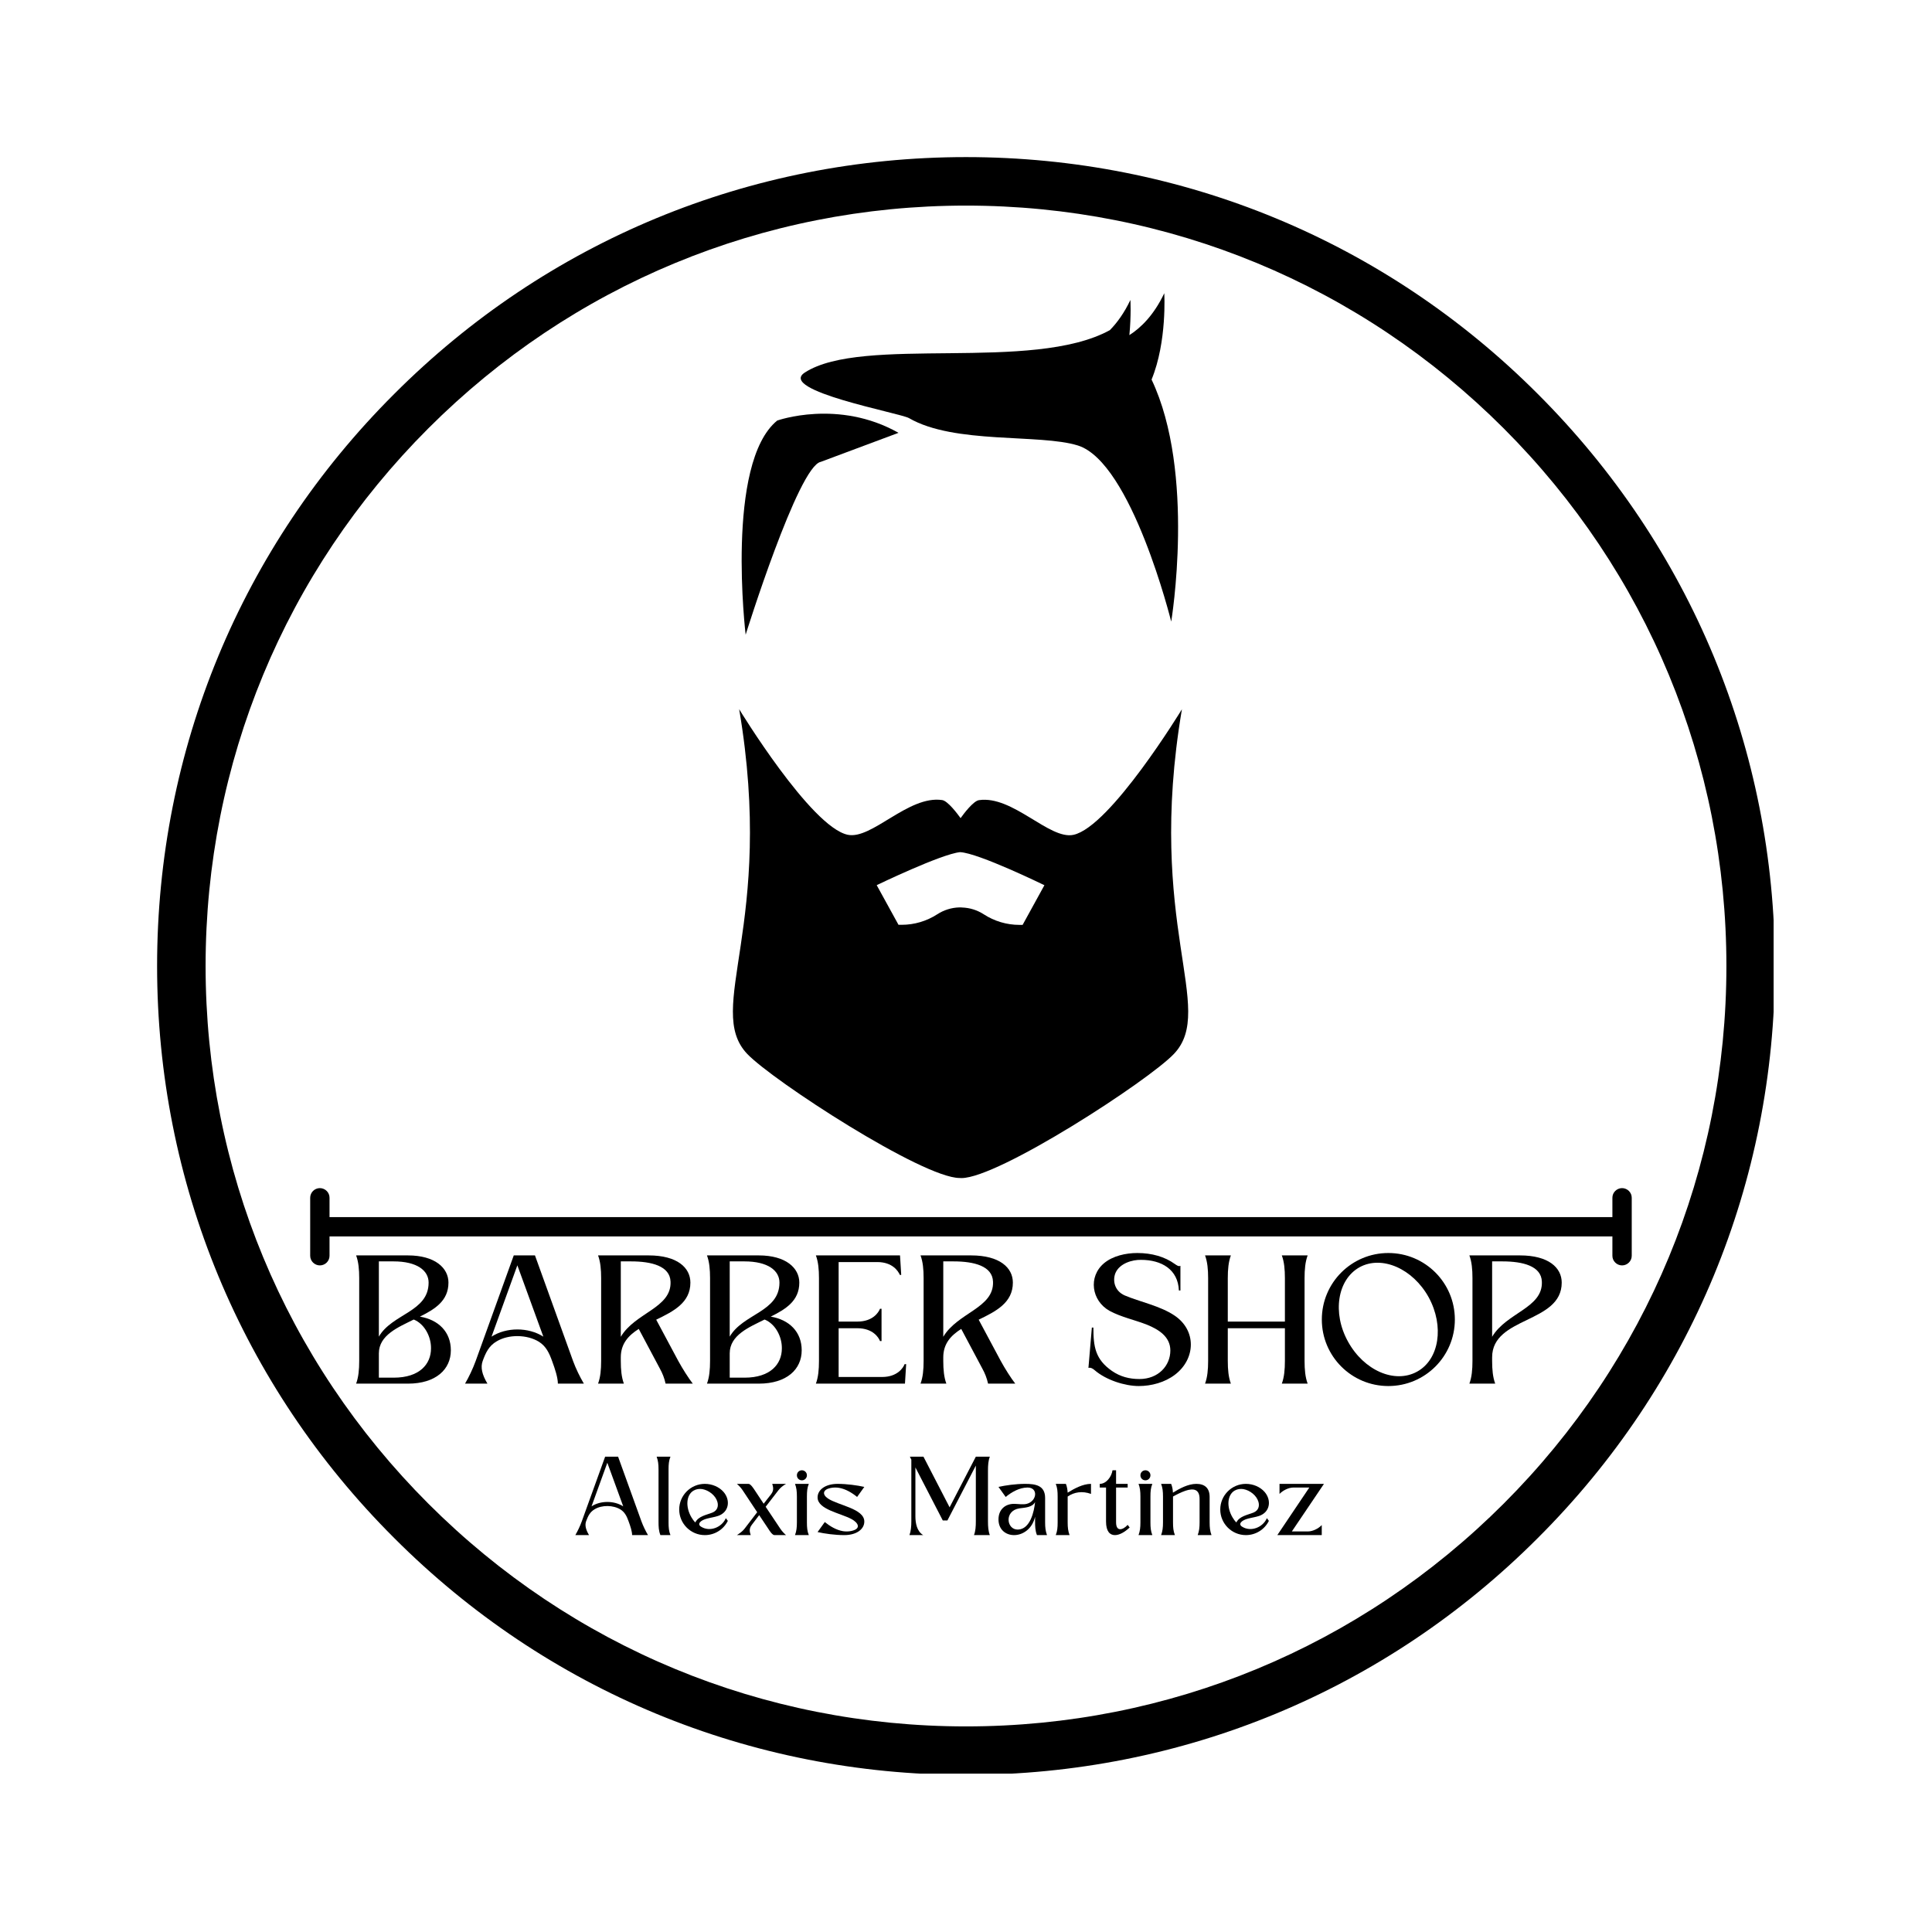 <svg xmlns="http://www.w3.org/2000/svg" xmlns:xlink="http://www.w3.org/1999/xlink" width="500" zoomAndPan="magnify" viewBox="0 0 375 375" height="500" preserveAspectRatio="xMidYMid meet" version="1.0"><defs><g/><clipPath id="4ec8649968"><path d="M 30.492 30 L 344.883 30 L 344.883 344.883 L 30.492 344.883 Z M 30.492 30 " clip-rule="nonzero"/></clipPath><clipPath id="2355ef7ab5"><path d="M 187.5 344.508 C 145.582 344.508 106.109 328.191 76.492 298.508 C 46.809 268.891 30.492 229.418 30.492 187.5 C 30.492 145.582 46.809 106.109 76.492 76.492 C 106.109 46.809 145.582 30.492 187.5 30.492 C 229.418 30.492 268.891 46.809 298.508 76.492 C 328.191 106.172 344.508 145.582 344.508 187.5 C 344.508 229.418 328.191 268.891 298.508 298.508 C 268.891 328.191 229.418 344.508 187.5 344.508 Z M 187.5 39.906 C 148.09 39.906 111.004 55.281 83.141 83.141 C 55.281 111.004 39.906 148.09 39.906 187.5 C 39.906 226.91 55.281 263.996 83.141 291.859 C 111.004 319.719 148.09 335.094 187.5 335.094 C 226.91 335.094 263.996 319.719 291.859 291.859 C 319.719 263.996 335.094 226.91 335.094 187.5 C 335.094 148.09 319.719 111.004 291.859 83.141 C 263.996 55.281 226.91 39.906 187.5 39.906 Z M 187.5 39.906 " clip-rule="nonzero"/></clipPath><clipPath id="6da794c970"><path d="M 155 56.938 L 229 56.938 L 229 121 L 155 121 Z M 155 56.938 " clip-rule="nonzero"/></clipPath><clipPath id="5ece5cc0fc"><path d="M 142 137 L 231 137 L 231 228.688 L 142 228.688 Z M 142 137 " clip-rule="nonzero"/></clipPath></defs><rect x="-37.5" width="450" fill="#ffffff" y="-37.5" height="450" fill-opacity="1"/><rect x="-37.5" width="450" fill="#ffffff" y="-37.5" height="450" fill-opacity="1"/><rect x="-37.5" width="450" fill="#ffffff" y="-37.5" height="450" fill-opacity="1"/><g clip-path="url(#4ec8649968)"><g clip-path="url(#2355ef7ab5)"><path fill="#000000" d="M 30.492 30.492 L 344.258 30.492 L 344.258 344.258 L 30.492 344.258 Z M 30.492 30.492 " fill-opacity="1" fill-rule="nonzero"/></g></g><path fill="#000000" d="M 159.316 89.645 L 174.398 84.012 C 162.707 77.395 150.852 81.633 150.852 81.633 C 140.742 89.898 144.73 123.195 144.73 123.195 C 144.73 123.195 154.941 90.461 159.316 89.645 " fill-opacity="1" fill-rule="nonzero"/><g clip-path="url(#6da794c970)"><path fill="#000000" d="M 209.199 86.465 C 219.672 89.727 227.332 120.652 227.332 120.652 C 227.332 120.652 232.133 91.801 223.52 73.672 C 226.551 66.305 225.984 56.918 225.984 56.918 C 223.984 61.125 221.488 63.594 219.211 65.047 C 219.586 61.164 219.41 58.223 219.41 58.223 C 218.211 60.75 216.828 62.648 215.426 64.078 C 200.398 72.328 167.445 65.027 156.211 72.312 C 150.809 75.816 174.719 80.16 176.434 81.156 C 185.254 86.27 201.777 84.16 209.199 86.465 " fill-opacity="1" fill-rule="nonzero"/></g><g clip-path="url(#5ece5cc0fc)"><path fill="#000000" d="M 198.488 179.52 L 197.867 179.52 C 195.406 179.52 193.008 178.801 190.965 177.477 C 189.691 176.648 188.219 176.188 186.703 176.145 L 186.613 176.141 L 186.613 176.133 C 186.508 176.129 186.402 176.125 186.301 176.125 L 186.184 176.129 C 184.668 176.172 183.195 176.637 181.922 177.461 C 179.879 178.785 177.48 179.504 175.02 179.504 L 174.398 179.504 L 170.168 171.809 C 170.168 171.809 182.668 165.77 186.344 165.402 C 189.906 165.555 202.719 171.82 202.719 171.82 Z M 208.348 162.043 C 203.68 163.035 196.562 154.336 190.012 155.309 C 188.91 155.473 187.023 157.996 186.449 158.801 C 185.883 158.012 183.98 155.457 182.875 155.293 C 176.324 154.32 169.203 163.023 164.535 162.027 C 157.379 160.504 143.473 137.656 143.473 137.656 C 150.566 179.504 136.656 195.77 145.039 204.566 C 150.023 209.789 179.055 228.648 186.27 228.648 C 186.387 228.656 186.508 228.664 186.613 228.664 C 193.832 228.664 222.863 209.805 227.844 204.578 C 236.23 195.781 222.316 179.52 229.41 137.668 C 229.41 137.668 215.508 160.52 208.348 162.043 " fill-opacity="1" fill-rule="nonzero"/></g><path stroke-linecap="round" transform="matrix(0.751, 0, 0, 0.75, 60.208, 236.238)" fill="none" stroke-linejoin="miter" d="M 4.998 2.5 L 336.578 2.5 " stroke="#000000" stroke-width="5" stroke-opacity="1" stroke-miterlimit="4"/><path fill="#000000" d="M 62.086 230.613 C 62.336 230.613 62.574 230.66 62.805 230.758 C 63.035 230.852 63.238 230.988 63.414 231.164 C 63.59 231.34 63.723 231.539 63.82 231.77 C 63.914 232 63.961 232.238 63.961 232.488 L 63.961 243.738 C 63.961 243.988 63.914 244.227 63.82 244.457 C 63.723 244.684 63.59 244.887 63.414 245.062 C 63.238 245.238 63.035 245.375 62.805 245.469 C 62.574 245.566 62.336 245.613 62.086 245.613 C 61.836 245.613 61.598 245.566 61.367 245.469 C 61.137 245.375 60.934 245.238 60.758 245.062 C 60.582 244.887 60.445 244.684 60.352 244.457 C 60.254 244.227 60.207 243.988 60.207 243.738 L 60.207 232.488 C 60.207 232.238 60.254 232 60.352 231.77 C 60.445 231.539 60.582 231.34 60.758 231.164 C 60.934 230.988 61.137 230.852 61.367 230.758 C 61.598 230.66 61.836 230.613 62.086 230.613 Z M 62.086 230.613 " fill-opacity="1" fill-rule="nonzero"/><path fill="#000000" d="M 314.84 230.613 C 315.09 230.613 315.332 230.66 315.559 230.758 C 315.789 230.852 315.992 230.988 316.168 231.164 C 316.344 231.34 316.48 231.539 316.578 231.77 C 316.672 232 316.719 232.238 316.719 232.488 L 316.719 243.738 C 316.719 243.988 316.672 244.227 316.578 244.457 C 316.48 244.684 316.344 244.887 316.168 245.062 C 315.992 245.238 315.789 245.375 315.559 245.469 C 315.332 245.566 315.09 245.613 314.84 245.613 C 314.594 245.613 314.352 245.566 314.125 245.469 C 313.895 245.375 313.691 245.238 313.516 245.062 C 313.34 244.887 313.203 244.684 313.105 244.457 C 313.012 244.227 312.965 243.988 312.965 243.738 L 312.965 232.488 C 312.965 232.238 313.012 232 313.105 231.77 C 313.203 231.539 313.34 231.34 313.516 231.164 C 313.691 230.988 313.895 230.852 314.125 230.758 C 314.352 230.66 314.594 230.613 314.84 230.613 Z M 314.84 230.613 " fill-opacity="1" fill-rule="nonzero"/><g fill="#000000" fill-opacity="1"><g transform="translate(111.671, 297.963)"><g><path d="M 8.301 -15.223 L 5.785 -15.223 L 1.258 -2.68 C 0.934 -1.785 0.445 -0.75 0 0 L 2.66 0 C 2.008 -1.098 1.828 -1.93 2.09 -2.68 C 2.457 -3.672 2.82 -4.484 3.773 -5.031 C 5.176 -5.867 7.348 -5.844 8.766 -4.973 C 9.598 -4.445 9.984 -3.672 10.352 -2.637 C 10.676 -1.766 11.02 -0.711 11.02 0 L 14.105 0 C 13.66 -0.75 13.152 -1.785 12.828 -2.68 Z M 9.297 -5.582 C 7.508 -6.719 4.91 -6.719 3.145 -5.582 L 6.211 -14.043 Z M 9.297 -5.582 "/></g></g></g><g fill="#000000" fill-opacity="1"><g transform="translate(127.453, 297.963)"><g><path d="M 2.68 0 C 2.375 -0.77 2.312 -1.461 2.312 -2.477 L 2.312 -12.746 C 2.312 -13.762 2.375 -14.449 2.68 -15.223 C 1.785 -15.223 0.895 -15.223 0 -15.223 C 0.285 -14.449 0.367 -13.762 0.367 -12.746 L 0.367 -2.637 C 0.367 -1.664 0.387 -0.871 0.73 0 Z M 2.68 0 "/></g></g></g><g fill="#000000" fill-opacity="1"><g transform="translate(131.834, 297.963)"><g><path d="M 4.223 -1.645 C 3.43 -2.152 4.121 -2.883 5.418 -3.207 C 6.09 -3.391 6.859 -3.492 7.531 -3.715 C 9.699 -4.445 9.984 -6.797 8.605 -8.383 C 7.754 -9.355 6.395 -9.945 4.973 -9.945 C 2.234 -9.945 0 -7.711 0 -4.973 C 0 -2.234 2.234 0 4.973 0 C 6.922 0 8.625 -1.117 9.438 -2.762 L 9.051 -3.289 C 8.281 -1.5 5.945 -0.547 4.223 -1.645 Z M 3.125 -2.457 C 2.84 -2.738 2.598 -3.066 2.375 -3.449 C 1.176 -5.48 1.359 -7.812 2.801 -8.645 C 3.328 -8.949 3.918 -9.012 4.484 -8.93 C 5.742 -8.707 7.043 -7.711 7.406 -6.473 C 7.652 -5.641 7.43 -4.789 6.473 -4.383 C 5.336 -3.918 3.734 -3.695 3.125 -2.457 Z M 3.125 -2.457 "/></g></g></g><g fill="#000000" fill-opacity="1"><g transform="translate(143.032, 297.963)"><g><path d="M 2.902 -2.008 C 3.367 -2.617 3.855 -3.246 4.324 -3.875 L 6.047 -1.301 C 6.293 -0.914 6.859 0 7.285 0 L 9.539 0 C 9.152 -0.324 8.707 -0.812 8.441 -1.219 L 5.582 -5.5 C 6.414 -6.574 7.227 -7.633 8.059 -8.707 C 8.465 -9.234 8.949 -9.598 9.539 -9.945 L 6.859 -9.945 C 6.98 -9.5 7.285 -8.766 6.637 -7.934 L 5.195 -6.09 L 3.492 -8.664 C 3.246 -9.031 2.68 -9.945 2.254 -9.945 L 0 -9.945 C 0.387 -9.621 0.832 -9.133 1.098 -8.727 L 3.938 -4.445 C 3.125 -3.367 2.312 -2.312 1.48 -1.238 C 1.074 -0.711 0.566 -0.367 0 0 L 2.68 0 C 2.535 -0.527 2.254 -1.176 2.902 -2.008 Z M 2.902 -2.008 "/></g></g></g><g fill="#000000" fill-opacity="1"><g transform="translate(154.31, 297.963)"><g><path d="M 2.312 -2.477 C 2.312 -4.141 2.312 -5.805 2.312 -7.469 C 2.312 -8.504 2.375 -9.195 2.68 -9.945 C 1.785 -9.945 0.895 -9.945 0 -9.945 C 0.285 -9.195 0.367 -8.504 0.367 -7.469 C 0.367 -5.805 0.367 -4.141 0.367 -2.477 C 0.367 -1.461 0.285 -0.77 0 0 C 0.895 0 1.785 0 2.68 0 C 2.375 -0.77 2.312 -1.461 2.312 -2.477 Z M 1.34 -12.582 C 0.793 -12.582 0.367 -12.156 0.367 -11.609 C 0.367 -11.062 0.793 -10.633 1.34 -10.633 C 1.867 -10.633 2.312 -11.062 2.312 -11.609 C 2.312 -12.156 1.867 -12.582 1.34 -12.582 Z M 1.34 -12.582 "/></g></g></g><g fill="#000000" fill-opacity="1"><g transform="translate(158.692, 297.963)"><g><path d="M 0 -7.285 C 0.039 -4.973 4.402 -4.281 6.598 -3.105 C 7.875 -2.414 8.543 -1.258 6.598 -0.812 C 6.008 -0.668 5.336 -0.691 4.891 -0.77 C 3.613 -0.996 2.395 -1.727 1.398 -2.535 L 0 -0.59 C 1.34 -0.285 3.367 0 5.176 0 C 7.633 0 9.094 -1.199 9.07 -2.66 C 9.031 -5.156 3.977 -5.766 1.988 -7.125 C 0.871 -7.895 1.016 -8.809 2.457 -9.133 C 3.043 -9.273 3.715 -9.254 4.18 -9.172 C 5.461 -8.949 6.676 -8.219 7.672 -7.406 L 9.07 -9.355 C 7.73 -9.66 5.684 -9.945 3.898 -9.945 C 1.441 -9.945 -0.02 -8.746 0 -7.285 Z M 0 -7.285 "/></g></g></g><g fill="#000000" fill-opacity="1"><g transform="translate(169.524, 297.963)"><g/></g></g><g fill="#000000" fill-opacity="1"><g transform="translate(176.523, 297.963)"><g><path d="M 2.68 0 C 1.441 -0.711 1.156 -2.332 1.156 -3.633 L 1.156 -13.133 L 6.473 -2.84 L 7.367 -2.84 L 12.887 -13.496 L 12.887 -2.699 C 12.887 -1.664 12.828 -0.77 12.523 0 L 15.605 0 C 15.301 -0.77 15.242 -1.664 15.242 -2.699 C 15.242 -4.363 15.242 -10.859 15.242 -12.523 C 15.242 -13.559 15.301 -14.449 15.605 -15.223 L 12.887 -15.223 L 7.793 -5.398 L 2.719 -15.223 L 0.082 -15.223 L 0.367 -14.652 L 0.367 -2.699 C 0.367 -1.664 0.285 -0.77 0 0 Z M 2.68 0 "/></g></g></g><g fill="#000000" fill-opacity="1"><g transform="translate(193.806, 297.963)"><g><path d="M 9.051 -2.477 C 9.051 -3.551 9.051 -5.844 9.051 -7.203 C 9.051 -9.66 7.164 -9.945 5.176 -9.945 C 3.367 -9.945 1.34 -9.66 0 -9.355 L 1.398 -7.406 C 2.559 -8.363 4.059 -9.215 5.602 -9.234 C 7.773 -9.273 7.488 -6.574 5.48 -6.066 C 4.73 -5.887 3.918 -6.047 3.125 -6.066 C 1.277 -6.109 0 -4.934 0 -3.043 C 0 -1.055 1.422 0 3.023 0 C 4.707 0 6.555 -1.176 7.102 -3.57 L 7.102 -2.68 C 7.102 -1.684 7.125 -0.871 7.469 0 L 9.418 0 C 9.133 -0.77 9.051 -1.461 9.051 -2.477 Z M 3.773 -1.074 C 1.523 -1.016 1.074 -4.77 4.098 -5.195 C 5.156 -5.336 6.574 -5.379 7.102 -6.414 C 6.922 -4.586 6.168 -1.137 3.773 -1.074 Z M 3.773 -1.074 "/></g></g></g><g fill="#000000" fill-opacity="1"><g transform="translate(204.922, 297.963)"><g><path d="M 0 -9.945 C 0.305 -9.195 0.367 -8.504 0.367 -7.469 L 0.367 -2.477 C 0.367 -1.461 0.305 -0.77 0 0 C 0.895 0 1.785 0 2.68 0 C 2.395 -0.77 2.312 -1.461 2.312 -2.477 L 2.312 -7.328 C 2.312 -7.367 2.312 -7.43 2.312 -7.488 C 3.594 -8.363 5.156 -8.605 6.84 -7.996 L 6.84 -9.945 C 5.258 -9.945 3.594 -9.031 2.312 -8.238 C 2.273 -8.828 2.191 -9.375 1.969 -9.945 Z M 0 -9.945 "/></g></g></g><g fill="#000000" fill-opacity="1"><g transform="translate(213.462, 297.963)"><g><path d="M 0 -9.945 L 0 -9.234 L 1.219 -9.234 L 1.219 -2.637 C 1.219 -0.711 1.969 0 2.941 0 C 3.836 0 4.852 -0.59 5.805 -1.48 L 5.418 -1.988 C 4.527 -0.996 3.168 -0.566 3.168 -2.477 L 3.168 -9.234 L 5.418 -9.234 L 5.418 -9.945 L 3.168 -9.945 L 3.168 -12.582 L 2.477 -12.582 C 2.273 -11.266 1.238 -9.945 0 -9.945 Z M 0 -9.945 "/></g></g></g><g fill="#000000" fill-opacity="1"><g transform="translate(220.988, 297.963)"><g><path d="M 2.312 -2.477 C 2.312 -4.141 2.312 -5.805 2.312 -7.469 C 2.312 -8.504 2.375 -9.195 2.68 -9.945 C 1.785 -9.945 0.895 -9.945 0 -9.945 C 0.285 -9.195 0.367 -8.504 0.367 -7.469 C 0.367 -5.805 0.367 -4.141 0.367 -2.477 C 0.367 -1.461 0.285 -0.77 0 0 C 0.895 0 1.785 0 2.68 0 C 2.375 -0.77 2.312 -1.461 2.312 -2.477 Z M 1.34 -12.582 C 0.793 -12.582 0.367 -12.156 0.367 -11.609 C 0.367 -11.062 0.793 -10.633 1.34 -10.633 C 1.867 -10.633 2.312 -11.062 2.312 -11.609 C 2.312 -12.156 1.867 -12.582 1.34 -12.582 Z M 1.34 -12.582 "/></g></g></g><g fill="#000000" fill-opacity="1"><g transform="translate(225.37, 297.963)"><g><path d="M 0 -9.945 C 0.285 -9.195 0.367 -8.504 0.367 -7.469 L 0.367 -2.477 C 0.367 -1.461 0.285 -0.77 0 0 C 0.895 0 1.785 0 2.68 0 C 2.375 -0.77 2.312 -1.461 2.312 -2.477 L 2.312 -7.328 C 2.312 -7.367 2.312 -7.43 2.312 -7.488 C 2.965 -7.855 3.918 -8.34 4.77 -8.625 C 6.27 -9.113 7.469 -8.949 7.469 -7 L 7.469 -2.477 C 7.469 -1.461 7.387 -0.77 7.102 0 C 7.996 0 8.891 0 9.781 0 C 9.5 -0.77 9.418 -1.461 9.418 -2.477 C 9.418 -3.938 9.418 -5.867 9.418 -7.406 C 9.418 -9.094 8.504 -9.945 6.84 -9.945 C 5.234 -9.945 3.57 -9.031 2.293 -8.238 C 2.273 -8.828 2.172 -9.375 1.949 -9.945 Z M 0 -9.945 "/></g></g></g><g fill="#000000" fill-opacity="1"><g transform="translate(236.851, 297.963)"><g><path d="M 4.223 -1.645 C 3.43 -2.152 4.121 -2.883 5.418 -3.207 C 6.09 -3.391 6.859 -3.492 7.531 -3.715 C 9.699 -4.445 9.984 -6.797 8.605 -8.383 C 7.754 -9.355 6.395 -9.945 4.973 -9.945 C 2.234 -9.945 0 -7.711 0 -4.973 C 0 -2.234 2.234 0 4.973 0 C 6.922 0 8.625 -1.117 9.438 -2.762 L 9.051 -3.289 C 8.281 -1.5 5.945 -0.547 4.223 -1.645 Z M 3.125 -2.457 C 2.84 -2.738 2.598 -3.066 2.375 -3.449 C 1.176 -5.48 1.359 -7.812 2.801 -8.645 C 3.328 -8.949 3.918 -9.012 4.484 -8.93 C 5.742 -8.707 7.043 -7.711 7.406 -6.473 C 7.652 -5.641 7.43 -4.789 6.473 -4.383 C 5.336 -3.918 3.734 -3.695 3.125 -2.457 Z M 3.125 -2.457 "/></g></g></g><g fill="#000000" fill-opacity="1"><g transform="translate(248.048, 297.963)"><g><path d="M 8.93 -9.945 C 5.906 -9.945 3.328 -9.945 0.305 -9.945 L 0.305 -7.996 C 0.953 -8.664 2.051 -9.234 3.004 -9.234 L 6.09 -9.234 L -0.121 0 C 2.902 0 5.48 0 8.504 0 L 8.504 -1.949 C 7.875 -1.277 6.758 -0.711 5.824 -0.711 L 2.699 -0.711 Z M 8.93 -9.945 "/></g></g></g><g fill="#000000" fill-opacity="1"><g transform="translate(69.123, 268.564)"><g><path d="M 0 0 L 10.055 0 C 15.5 0 18.387 -2.789 18.387 -6.473 C 18.387 -10.055 15.965 -12.414 12.379 -13.008 C 15.234 -14.438 17.922 -16.031 17.922 -19.613 C 17.922 -22.434 15.332 -24.891 10.055 -24.891 L 0 -24.891 C 0.465 -23.629 0.598 -22.168 0.598 -20.477 C 0.598 -17.754 0.598 -7.137 0.598 -4.414 C 0.598 -2.723 0.465 -1.262 0 0 Z M 11.184 -12.445 C 13.242 -11.617 14.57 -9.16 14.535 -6.836 C 14.535 -3.785 12.312 -1.16 7.301 -1.16 L 4.414 -1.16 L 4.414 -5.875 C 4.414 -9.457 8.266 -10.984 11.184 -12.445 Z M 4.414 -23.73 L 7.27 -23.73 C 11.848 -23.73 14.07 -21.938 14.07 -19.613 C 14.07 -13.906 7.004 -13.605 4.414 -9.125 Z M 4.414 -23.73 "/></g></g></g><g fill="#000000" fill-opacity="1"><g transform="translate(90.263, 268.564)"><g><path d="M 13.574 -24.891 L 9.457 -24.891 L 2.059 -4.379 C 1.527 -2.922 0.73 -1.227 0 0 L 4.348 0 C 3.285 -1.793 2.988 -3.152 3.418 -4.379 C 4.016 -6.008 4.613 -7.336 6.172 -8.23 C 8.461 -9.59 12.016 -9.559 14.336 -8.133 C 15.699 -7.27 16.328 -6.008 16.926 -4.312 C 17.457 -2.887 18.02 -1.16 18.02 0 L 23.066 0 C 22.336 -1.227 21.504 -2.922 20.973 -4.379 Z M 15.199 -9.125 C 12.281 -10.984 8.031 -10.984 5.145 -9.125 L 10.156 -22.965 Z M 15.199 -9.125 "/></g></g></g><g fill="#000000" fill-opacity="1"><g transform="translate(116.083, 268.564)"><g><path d="M 9.824 -24.891 L 0 -24.891 C 0.465 -23.629 0.598 -22.168 0.598 -20.477 C 0.598 -17.754 0.598 -7.137 0.598 -4.414 C 0.598 -2.723 0.465 -1.262 0 0 C 1.461 0 3.551 0 5.012 0 C 4.547 -1.262 4.414 -2.723 4.414 -4.414 L 4.414 -5.109 C 4.414 -7.766 5.906 -9.359 7.898 -10.621 L 11.98 -2.953 C 12.512 -1.992 12.875 -1.062 13.109 0 L 18.387 0 C 17.555 -1.062 16.363 -2.953 15.566 -4.414 L 11.285 -12.414 C 14.637 -14.039 17.922 -15.699 17.922 -19.613 C 17.922 -22.5 15.367 -24.891 9.824 -24.891 Z M 4.414 -9.094 L 4.414 -23.73 L 6.406 -23.73 C 10.387 -23.73 13.973 -22.832 14.07 -19.781 C 14.27 -14.668 7.203 -13.805 4.414 -9.094 Z M 4.414 -9.094 "/></g></g></g><g fill="#000000" fill-opacity="1"><g transform="translate(137.223, 268.564)"><g><path d="M 0 0 L 10.055 0 C 15.5 0 18.387 -2.789 18.387 -6.473 C 18.387 -10.055 15.965 -12.414 12.379 -13.008 C 15.234 -14.438 17.922 -16.031 17.922 -19.613 C 17.922 -22.434 15.332 -24.891 10.055 -24.891 L 0 -24.891 C 0.465 -23.629 0.598 -22.168 0.598 -20.477 C 0.598 -17.754 0.598 -7.137 0.598 -4.414 C 0.598 -2.723 0.465 -1.262 0 0 Z M 11.184 -12.445 C 13.242 -11.617 14.57 -9.16 14.535 -6.836 C 14.535 -3.785 12.312 -1.16 7.301 -1.16 L 4.414 -1.16 L 4.414 -5.875 C 4.414 -9.457 8.266 -10.984 11.184 -12.445 Z M 4.414 -23.73 L 7.27 -23.73 C 11.848 -23.73 14.07 -21.938 14.07 -19.613 C 14.07 -13.906 7.004 -13.605 4.414 -9.125 Z M 4.414 -23.73 "/></g></g></g><g fill="#000000" fill-opacity="1"><g transform="translate(158.364, 268.564)"><g><path d="M 17.289 0 L 17.523 -3.785 L 17.223 -3.785 C 16.957 -3.086 15.832 -1.293 12.844 -1.293 L 4.414 -1.293 L 4.414 -10.754 L 8.066 -10.754 C 11.051 -10.754 12.18 -8.961 12.445 -8.266 L 12.742 -8.266 C 12.742 -10.355 12.742 -12.445 12.742 -14.535 L 12.445 -14.535 C 12.18 -13.84 11.051 -12.047 8.066 -12.047 L 4.414 -12.047 L 4.414 -23.598 L 11.914 -23.598 C 14.902 -23.598 15.996 -21.805 16.297 -21.105 L 16.562 -21.105 L 16.328 -24.891 L 0 -24.891 C 0.465 -23.629 0.598 -22.168 0.598 -20.477 C 0.598 -17.754 0.598 -7.137 0.598 -4.414 C 0.598 -2.723 0.465 -1.262 0 0 Z M 17.289 0 "/></g></g></g><g fill="#000000" fill-opacity="1"><g transform="translate(178.675, 268.564)"><g><path d="M 9.824 -24.891 L 0 -24.891 C 0.465 -23.629 0.598 -22.168 0.598 -20.477 C 0.598 -17.754 0.598 -7.137 0.598 -4.414 C 0.598 -2.723 0.465 -1.262 0 0 C 1.461 0 3.551 0 5.012 0 C 4.547 -1.262 4.414 -2.723 4.414 -4.414 L 4.414 -5.109 C 4.414 -7.766 5.906 -9.359 7.898 -10.621 L 11.98 -2.953 C 12.512 -1.992 12.875 -1.062 13.109 0 L 18.387 0 C 17.555 -1.062 16.363 -2.953 15.566 -4.414 L 11.285 -12.414 C 14.637 -14.039 17.922 -15.699 17.922 -19.613 C 17.922 -22.5 15.367 -24.891 9.824 -24.891 Z M 4.414 -9.094 L 4.414 -23.73 L 6.406 -23.73 C 10.387 -23.73 13.973 -22.832 14.07 -19.781 C 14.27 -14.668 7.203 -13.805 4.414 -9.094 Z M 4.414 -9.094 "/></g></g></g><g fill="#000000" fill-opacity="1"><g transform="translate(199.815, 268.564)"><g/></g></g><g fill="#000000" fill-opacity="1"><g transform="translate(211.265, 268.564)"><g><path d="M 17.555 -18.086 L 17.855 -18.086 L 17.855 -22.867 C 17.488 -22.699 17.156 -22.965 16.758 -23.23 C 14.836 -24.625 12.312 -25.355 9.492 -25.355 C 7.234 -25.355 4.746 -24.793 3.055 -23.398 C -0.098 -20.773 0.598 -16.098 4.082 -14.137 C 6.34 -12.91 8.992 -12.379 11.418 -11.418 C 13.605 -10.52 15.898 -9.125 15.898 -6.438 C 15.898 -3.484 13.574 -0.895 9.891 -0.895 C 7.934 -0.895 6.172 -1.359 4.578 -2.457 C 1.328 -4.711 0.961 -7.168 0.961 -10.887 L 0.664 -10.887 L 0 -3.055 C 0.465 -3.188 0.93 -2.855 1.195 -2.621 C 3.453 -0.664 7.137 0.465 9.758 0.465 C 12.215 0.465 14.836 -0.23 16.824 -1.758 C 20.809 -4.812 21.008 -10.32 16.727 -13.207 C 13.938 -15.102 9.891 -15.898 7.035 -17.125 C 5.078 -17.988 4.645 -19.98 5.242 -21.473 C 6.074 -23.398 8.594 -24.062 10.188 -24.027 C 14.203 -24.027 17.391 -22.168 17.555 -18.086 Z M 17.555 -18.086 "/></g></g></g><g fill="#000000" fill-opacity="1"><g transform="translate(233.899, 268.564)"><g><path d="M 4.414 -4.414 L 4.414 -10.754 L 15.5 -10.754 L 15.5 -4.414 C 15.5 -2.723 15.367 -1.262 14.902 0 L 19.914 0 C 19.449 -1.262 19.316 -2.723 19.316 -4.414 C 19.316 -7.137 19.316 -17.754 19.316 -20.477 C 19.316 -22.168 19.449 -23.629 19.914 -24.891 L 14.902 -24.891 C 15.367 -23.629 15.5 -22.168 15.5 -20.477 L 15.5 -12.047 L 4.414 -12.047 L 4.414 -20.477 C 4.414 -22.168 4.547 -23.629 5.012 -24.891 L 0 -24.891 C 0.465 -23.629 0.598 -22.168 0.598 -20.477 C 0.598 -17.754 0.598 -7.137 0.598 -4.414 C 0.598 -2.723 0.465 -1.262 0 0 L 5.012 0 C 4.547 -1.262 4.414 -2.723 4.414 -4.414 Z M 4.414 -4.414 "/></g></g></g><g fill="#000000" fill-opacity="1"><g transform="translate(256.566, 268.564)"><g><path d="M 12.91 -25.355 C 5.773 -25.355 0 -19.582 0 -12.445 C 0 -5.309 5.773 0.465 12.91 0.465 C 20.047 0.465 25.82 -5.309 25.82 -12.445 C 25.82 -19.582 20.047 -25.355 12.91 -25.355 Z M 18.484 -2.324 C 14.137 0.066 8.164 -2.555 5.078 -8.164 C 1.992 -13.738 3.02 -20.211 7.336 -22.602 C 11.648 -24.957 17.656 -22.336 20.742 -16.758 C 23.797 -11.152 22.801 -4.68 18.484 -2.324 Z M 18.484 -2.324 "/></g></g></g><g fill="#000000" fill-opacity="1"><g transform="translate(285.207, 268.564)"><g><path d="M 9.824 -24.891 L 0 -24.891 C 0.465 -23.629 0.598 -22.168 0.598 -20.477 C 0.598 -17.754 0.598 -7.137 0.598 -4.414 C 0.598 -2.723 0.465 -1.262 0 0 C 1.461 0 3.551 0 5.012 0 C 4.547 -1.262 4.414 -2.723 4.414 -4.414 L 4.414 -5.109 C 4.414 -13.074 17.922 -11.648 17.922 -19.613 C 17.922 -22.5 15.367 -24.891 9.824 -24.891 Z M 4.414 -9.094 L 4.414 -23.73 L 6.406 -23.73 C 10.387 -23.73 13.973 -22.832 14.07 -19.781 C 14.27 -14.668 7.203 -13.805 4.414 -9.094 Z M 4.414 -9.094 "/></g></g></g></svg>